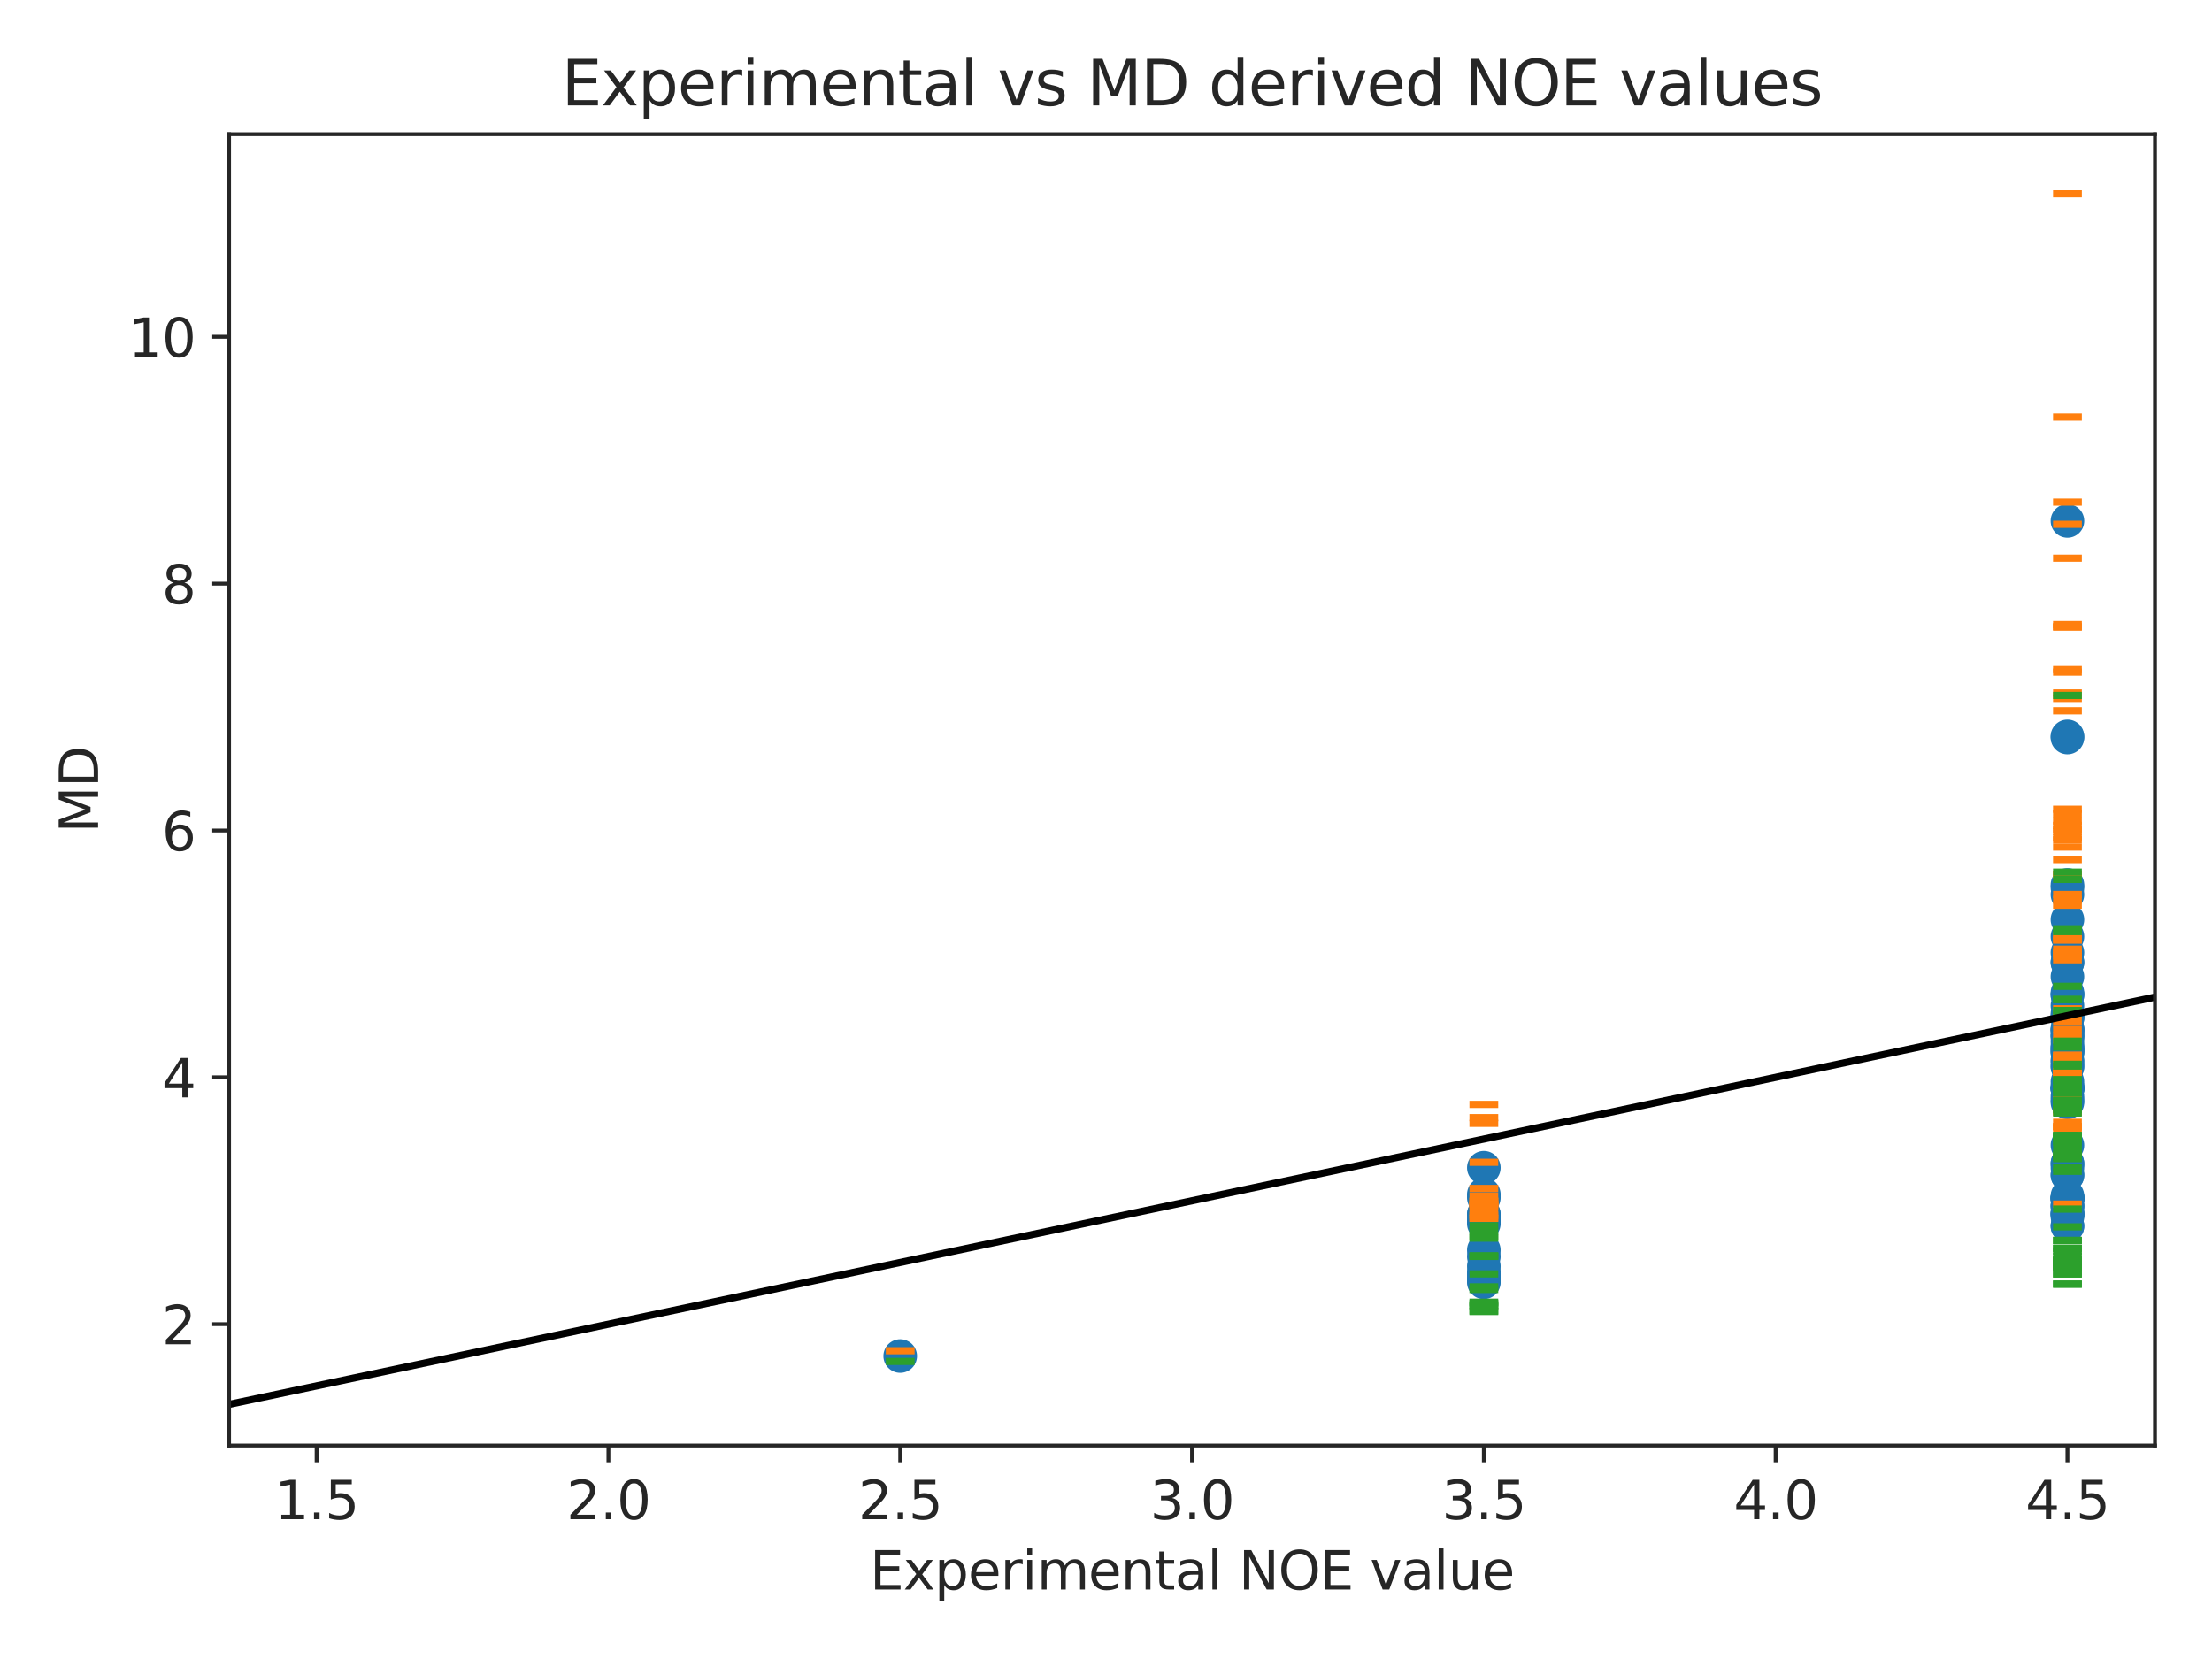 <?xml version="1.0" encoding="utf-8" standalone="no"?>
<!DOCTYPE svg PUBLIC "-//W3C//DTD SVG 1.1//EN"
  "http://www.w3.org/Graphics/SVG/1.1/DTD/svg11.dtd">
<svg xmlns:xlink="http://www.w3.org/1999/xlink" width="460.8pt" height="345.6pt" viewBox="0 0 460.8 345.6" xmlns="http://www.w3.org/2000/svg" version="1.1">
 <defs>
  <style type="text/css">*{stroke-linejoin: round; stroke-linecap: butt}</style>
 </defs>
 <g id="figure_1">
  <g id="patch_1">
   <path d="M 0 345.6 
L 460.8 345.6 
L 460.8 0 
L 0 0 
z
" style="fill: #ffffff"/>
  </g>
  <g id="axes_1">
   <g id="patch_2">
    <path d="M 47.72 301.12 
L 448.92 301.12 
L 448.92 27.96 
L 47.72 27.96 
z
" style="fill: #ffffff"/>
   </g>
   <g id="matplotlib.axis_1">
    <g id="xtick_1">
     <g id="line2d_1">
      <defs>
       <path id="m9d84b2ccf9" d="M 0 0 
L 0 3.5 
" style="stroke: #262626; stroke-width: 0.8"/>
      </defs>
      <g>
       <use xlink:href="#m9d84b2ccf9" x="65.956" y="301.12" style="fill: #262626; stroke: #262626; stroke-width: 0.8"/>
      </g>
     </g>
     <g id="text_1">
      <!-- 1.5 -->
      <g style="fill: #262626" transform="translate(57.21 316.478)scale(0.11 -0.11)">
       <defs>
        <path id="DejaVuSans-31" d="M 794 531 
L 1825 531 
L 1825 4091 
L 703 3866 
L 703 4441 
L 1819 4666 
L 2450 4666 
L 2450 531 
L 3481 531 
L 3481 0 
L 794 0 
L 794 531 
z
" transform="scale(0.016)"/>
        <path id="DejaVuSans-2e" d="M 684 794 
L 1344 794 
L 1344 0 
L 684 0 
L 684 794 
z
" transform="scale(0.016)"/>
        <path id="DejaVuSans-35" d="M 691 4666 
L 3169 4666 
L 3169 4134 
L 1269 4134 
L 1269 2991 
Q 1406 3038 1543 3061 
Q 1681 3084 1819 3084 
Q 2600 3084 3056 2656 
Q 3513 2228 3513 1497 
Q 3513 744 3044 326 
Q 2575 -91 1722 -91 
Q 1428 -91 1123 -41 
Q 819 9 494 109 
L 494 744 
Q 775 591 1075 516 
Q 1375 441 1709 441 
Q 2250 441 2565 725 
Q 2881 1009 2881 1497 
Q 2881 1984 2565 2268 
Q 2250 2553 1709 2553 
Q 1456 2553 1204 2497 
Q 953 2441 691 2322 
L 691 4666 
z
" transform="scale(0.016)"/>
       </defs>
       <use xlink:href="#DejaVuSans-31"/>
       <use xlink:href="#DejaVuSans-2e" x="63.623"/>
       <use xlink:href="#DejaVuSans-35" x="95.41"/>
      </g>
     </g>
    </g>
    <g id="xtick_2">
     <g id="line2d_2">
      <g>
       <use xlink:href="#m9d84b2ccf9" x="126.744" y="301.12" style="fill: #262626; stroke: #262626; stroke-width: 0.8"/>
      </g>
     </g>
     <g id="text_2">
      <!-- 2.0 -->
      <g style="fill: #262626" transform="translate(117.998 316.478)scale(0.11 -0.11)">
       <defs>
        <path id="DejaVuSans-32" d="M 1228 531 
L 3431 531 
L 3431 0 
L 469 0 
L 469 531 
Q 828 903 1448 1529 
Q 2069 2156 2228 2338 
Q 2531 2678 2651 2914 
Q 2772 3150 2772 3378 
Q 2772 3750 2511 3984 
Q 2250 4219 1831 4219 
Q 1534 4219 1204 4116 
Q 875 4013 500 3803 
L 500 4441 
Q 881 4594 1212 4672 
Q 1544 4750 1819 4750 
Q 2544 4750 2975 4387 
Q 3406 4025 3406 3419 
Q 3406 3131 3298 2873 
Q 3191 2616 2906 2266 
Q 2828 2175 2409 1742 
Q 1991 1309 1228 531 
z
" transform="scale(0.016)"/>
        <path id="DejaVuSans-30" d="M 2034 4250 
Q 1547 4250 1301 3770 
Q 1056 3291 1056 2328 
Q 1056 1369 1301 889 
Q 1547 409 2034 409 
Q 2525 409 2770 889 
Q 3016 1369 3016 2328 
Q 3016 3291 2770 3770 
Q 2525 4250 2034 4250 
z
M 2034 4750 
Q 2819 4750 3233 4129 
Q 3647 3509 3647 2328 
Q 3647 1150 3233 529 
Q 2819 -91 2034 -91 
Q 1250 -91 836 529 
Q 422 1150 422 2328 
Q 422 3509 836 4129 
Q 1250 4750 2034 4750 
z
" transform="scale(0.016)"/>
       </defs>
       <use xlink:href="#DejaVuSans-32"/>
       <use xlink:href="#DejaVuSans-2e" x="63.623"/>
       <use xlink:href="#DejaVuSans-30" x="95.41"/>
      </g>
     </g>
    </g>
    <g id="xtick_3">
     <g id="line2d_3">
      <g>
       <use xlink:href="#m9d84b2ccf9" x="187.532" y="301.12" style="fill: #262626; stroke: #262626; stroke-width: 0.8"/>
      </g>
     </g>
     <g id="text_3">
      <!-- 2.5 -->
      <g style="fill: #262626" transform="translate(178.785 316.478)scale(0.11 -0.11)">
       <use xlink:href="#DejaVuSans-32"/>
       <use xlink:href="#DejaVuSans-2e" x="63.623"/>
       <use xlink:href="#DejaVuSans-35" x="95.41"/>
      </g>
     </g>
    </g>
    <g id="xtick_4">
     <g id="line2d_4">
      <g>
       <use xlink:href="#m9d84b2ccf9" x="248.32" y="301.12" style="fill: #262626; stroke: #262626; stroke-width: 0.8"/>
      </g>
     </g>
     <g id="text_4">
      <!-- 3.0 -->
      <g style="fill: #262626" transform="translate(239.573 316.478)scale(0.11 -0.11)">
       <defs>
        <path id="DejaVuSans-33" d="M 2597 2516 
Q 3050 2419 3304 2112 
Q 3559 1806 3559 1356 
Q 3559 666 3084 287 
Q 2609 -91 1734 -91 
Q 1441 -91 1130 -33 
Q 819 25 488 141 
L 488 750 
Q 750 597 1062 519 
Q 1375 441 1716 441 
Q 2309 441 2620 675 
Q 2931 909 2931 1356 
Q 2931 1769 2642 2001 
Q 2353 2234 1838 2234 
L 1294 2234 
L 1294 2753 
L 1863 2753 
Q 2328 2753 2575 2939 
Q 2822 3125 2822 3475 
Q 2822 3834 2567 4026 
Q 2313 4219 1838 4219 
Q 1578 4219 1281 4162 
Q 984 4106 628 3988 
L 628 4550 
Q 988 4650 1302 4700 
Q 1616 4750 1894 4750 
Q 2613 4750 3031 4423 
Q 3450 4097 3450 3541 
Q 3450 3153 3228 2886 
Q 3006 2619 2597 2516 
z
" transform="scale(0.016)"/>
       </defs>
       <use xlink:href="#DejaVuSans-33"/>
       <use xlink:href="#DejaVuSans-2e" x="63.623"/>
       <use xlink:href="#DejaVuSans-30" x="95.41"/>
      </g>
     </g>
    </g>
    <g id="xtick_5">
     <g id="line2d_5">
      <g>
       <use xlink:href="#m9d84b2ccf9" x="309.108" y="301.12" style="fill: #262626; stroke: #262626; stroke-width: 0.8"/>
      </g>
     </g>
     <g id="text_5">
      <!-- 3.5 -->
      <g style="fill: #262626" transform="translate(300.361 316.478)scale(0.11 -0.11)">
       <use xlink:href="#DejaVuSans-33"/>
       <use xlink:href="#DejaVuSans-2e" x="63.623"/>
       <use xlink:href="#DejaVuSans-35" x="95.41"/>
      </g>
     </g>
    </g>
    <g id="xtick_6">
     <g id="line2d_6">
      <g>
       <use xlink:href="#m9d84b2ccf9" x="369.896" y="301.12" style="fill: #262626; stroke: #262626; stroke-width: 0.8"/>
      </g>
     </g>
     <g id="text_6">
      <!-- 4.0 -->
      <g style="fill: #262626" transform="translate(361.149 316.478)scale(0.11 -0.11)">
       <defs>
        <path id="DejaVuSans-34" d="M 2419 4116 
L 825 1625 
L 2419 1625 
L 2419 4116 
z
M 2253 4666 
L 3047 4666 
L 3047 1625 
L 3713 1625 
L 3713 1100 
L 3047 1100 
L 3047 0 
L 2419 0 
L 2419 1100 
L 313 1100 
L 313 1709 
L 2253 4666 
z
" transform="scale(0.016)"/>
       </defs>
       <use xlink:href="#DejaVuSans-34"/>
       <use xlink:href="#DejaVuSans-2e" x="63.623"/>
       <use xlink:href="#DejaVuSans-30" x="95.41"/>
      </g>
     </g>
    </g>
    <g id="xtick_7">
     <g id="line2d_7">
      <g>
       <use xlink:href="#m9d84b2ccf9" x="430.684" y="301.12" style="fill: #262626; stroke: #262626; stroke-width: 0.8"/>
      </g>
     </g>
     <g id="text_7">
      <!-- 4.5 -->
      <g style="fill: #262626" transform="translate(421.937 316.478)scale(0.11 -0.11)">
       <use xlink:href="#DejaVuSans-34"/>
       <use xlink:href="#DejaVuSans-2e" x="63.623"/>
       <use xlink:href="#DejaVuSans-35" x="95.41"/>
      </g>
     </g>
    </g>
    <g id="text_8">
     <!-- Experimental NOE value -->
     <g style="fill: #262626" transform="translate(181.204 331.124)scale(0.11 -0.11)">
      <defs>
       <path id="DejaVuSans-45" d="M 628 4666 
L 3578 4666 
L 3578 4134 
L 1259 4134 
L 1259 2753 
L 3481 2753 
L 3481 2222 
L 1259 2222 
L 1259 531 
L 3634 531 
L 3634 0 
L 628 0 
L 628 4666 
z
" transform="scale(0.016)"/>
       <path id="DejaVuSans-78" d="M 3513 3500 
L 2247 1797 
L 3578 0 
L 2900 0 
L 1881 1375 
L 863 0 
L 184 0 
L 1544 1831 
L 300 3500 
L 978 3500 
L 1906 2253 
L 2834 3500 
L 3513 3500 
z
" transform="scale(0.016)"/>
       <path id="DejaVuSans-70" d="M 1159 525 
L 1159 -1331 
L 581 -1331 
L 581 3500 
L 1159 3500 
L 1159 2969 
Q 1341 3281 1617 3432 
Q 1894 3584 2278 3584 
Q 2916 3584 3314 3078 
Q 3713 2572 3713 1747 
Q 3713 922 3314 415 
Q 2916 -91 2278 -91 
Q 1894 -91 1617 61 
Q 1341 213 1159 525 
z
M 3116 1747 
Q 3116 2381 2855 2742 
Q 2594 3103 2138 3103 
Q 1681 3103 1420 2742 
Q 1159 2381 1159 1747 
Q 1159 1113 1420 752 
Q 1681 391 2138 391 
Q 2594 391 2855 752 
Q 3116 1113 3116 1747 
z
" transform="scale(0.016)"/>
       <path id="DejaVuSans-65" d="M 3597 1894 
L 3597 1613 
L 953 1613 
Q 991 1019 1311 708 
Q 1631 397 2203 397 
Q 2534 397 2845 478 
Q 3156 559 3463 722 
L 3463 178 
Q 3153 47 2828 -22 
Q 2503 -91 2169 -91 
Q 1331 -91 842 396 
Q 353 884 353 1716 
Q 353 2575 817 3079 
Q 1281 3584 2069 3584 
Q 2775 3584 3186 3129 
Q 3597 2675 3597 1894 
z
M 3022 2063 
Q 3016 2534 2758 2815 
Q 2500 3097 2075 3097 
Q 1594 3097 1305 2825 
Q 1016 2553 972 2059 
L 3022 2063 
z
" transform="scale(0.016)"/>
       <path id="DejaVuSans-72" d="M 2631 2963 
Q 2534 3019 2420 3045 
Q 2306 3072 2169 3072 
Q 1681 3072 1420 2755 
Q 1159 2438 1159 1844 
L 1159 0 
L 581 0 
L 581 3500 
L 1159 3500 
L 1159 2956 
Q 1341 3275 1631 3429 
Q 1922 3584 2338 3584 
Q 2397 3584 2469 3576 
Q 2541 3569 2628 3553 
L 2631 2963 
z
" transform="scale(0.016)"/>
       <path id="DejaVuSans-69" d="M 603 3500 
L 1178 3500 
L 1178 0 
L 603 0 
L 603 3500 
z
M 603 4863 
L 1178 4863 
L 1178 4134 
L 603 4134 
L 603 4863 
z
" transform="scale(0.016)"/>
       <path id="DejaVuSans-6d" d="M 3328 2828 
Q 3544 3216 3844 3400 
Q 4144 3584 4550 3584 
Q 5097 3584 5394 3201 
Q 5691 2819 5691 2113 
L 5691 0 
L 5113 0 
L 5113 2094 
Q 5113 2597 4934 2840 
Q 4756 3084 4391 3084 
Q 3944 3084 3684 2787 
Q 3425 2491 3425 1978 
L 3425 0 
L 2847 0 
L 2847 2094 
Q 2847 2600 2669 2842 
Q 2491 3084 2119 3084 
Q 1678 3084 1418 2786 
Q 1159 2488 1159 1978 
L 1159 0 
L 581 0 
L 581 3500 
L 1159 3500 
L 1159 2956 
Q 1356 3278 1631 3431 
Q 1906 3584 2284 3584 
Q 2666 3584 2933 3390 
Q 3200 3197 3328 2828 
z
" transform="scale(0.016)"/>
       <path id="DejaVuSans-6e" d="M 3513 2113 
L 3513 0 
L 2938 0 
L 2938 2094 
Q 2938 2591 2744 2837 
Q 2550 3084 2163 3084 
Q 1697 3084 1428 2787 
Q 1159 2491 1159 1978 
L 1159 0 
L 581 0 
L 581 3500 
L 1159 3500 
L 1159 2956 
Q 1366 3272 1645 3428 
Q 1925 3584 2291 3584 
Q 2894 3584 3203 3211 
Q 3513 2838 3513 2113 
z
" transform="scale(0.016)"/>
       <path id="DejaVuSans-74" d="M 1172 4494 
L 1172 3500 
L 2356 3500 
L 2356 3053 
L 1172 3053 
L 1172 1153 
Q 1172 725 1289 603 
Q 1406 481 1766 481 
L 2356 481 
L 2356 0 
L 1766 0 
Q 1100 0 847 248 
Q 594 497 594 1153 
L 594 3053 
L 172 3053 
L 172 3500 
L 594 3500 
L 594 4494 
L 1172 4494 
z
" transform="scale(0.016)"/>
       <path id="DejaVuSans-61" d="M 2194 1759 
Q 1497 1759 1228 1600 
Q 959 1441 959 1056 
Q 959 750 1161 570 
Q 1363 391 1709 391 
Q 2188 391 2477 730 
Q 2766 1069 2766 1631 
L 2766 1759 
L 2194 1759 
z
M 3341 1997 
L 3341 0 
L 2766 0 
L 2766 531 
Q 2569 213 2275 61 
Q 1981 -91 1556 -91 
Q 1019 -91 701 211 
Q 384 513 384 1019 
Q 384 1609 779 1909 
Q 1175 2209 1959 2209 
L 2766 2209 
L 2766 2266 
Q 2766 2663 2505 2880 
Q 2244 3097 1772 3097 
Q 1472 3097 1187 3025 
Q 903 2953 641 2809 
L 641 3341 
Q 956 3463 1253 3523 
Q 1550 3584 1831 3584 
Q 2591 3584 2966 3190 
Q 3341 2797 3341 1997 
z
" transform="scale(0.016)"/>
       <path id="DejaVuSans-6c" d="M 603 4863 
L 1178 4863 
L 1178 0 
L 603 0 
L 603 4863 
z
" transform="scale(0.016)"/>
       <path id="DejaVuSans-20" transform="scale(0.016)"/>
       <path id="DejaVuSans-4e" d="M 628 4666 
L 1478 4666 
L 3547 763 
L 3547 4666 
L 4159 4666 
L 4159 0 
L 3309 0 
L 1241 3903 
L 1241 0 
L 628 0 
L 628 4666 
z
" transform="scale(0.016)"/>
       <path id="DejaVuSans-4f" d="M 2522 4238 
Q 1834 4238 1429 3725 
Q 1025 3213 1025 2328 
Q 1025 1447 1429 934 
Q 1834 422 2522 422 
Q 3209 422 3611 934 
Q 4013 1447 4013 2328 
Q 4013 3213 3611 3725 
Q 3209 4238 2522 4238 
z
M 2522 4750 
Q 3503 4750 4090 4092 
Q 4678 3434 4678 2328 
Q 4678 1225 4090 567 
Q 3503 -91 2522 -91 
Q 1538 -91 948 565 
Q 359 1222 359 2328 
Q 359 3434 948 4092 
Q 1538 4750 2522 4750 
z
" transform="scale(0.016)"/>
       <path id="DejaVuSans-76" d="M 191 3500 
L 800 3500 
L 1894 563 
L 2988 3500 
L 3597 3500 
L 2284 0 
L 1503 0 
L 191 3500 
z
" transform="scale(0.016)"/>
       <path id="DejaVuSans-75" d="M 544 1381 
L 544 3500 
L 1119 3500 
L 1119 1403 
Q 1119 906 1312 657 
Q 1506 409 1894 409 
Q 2359 409 2629 706 
Q 2900 1003 2900 1516 
L 2900 3500 
L 3475 3500 
L 3475 0 
L 2900 0 
L 2900 538 
Q 2691 219 2414 64 
Q 2138 -91 1772 -91 
Q 1169 -91 856 284 
Q 544 659 544 1381 
z
M 1991 3584 
L 1991 3584 
z
" transform="scale(0.016)"/>
      </defs>
      <use xlink:href="#DejaVuSans-45"/>
      <use xlink:href="#DejaVuSans-78" x="63.184"/>
      <use xlink:href="#DejaVuSans-70" x="122.363"/>
      <use xlink:href="#DejaVuSans-65" x="185.84"/>
      <use xlink:href="#DejaVuSans-72" x="247.363"/>
      <use xlink:href="#DejaVuSans-69" x="288.477"/>
      <use xlink:href="#DejaVuSans-6d" x="316.26"/>
      <use xlink:href="#DejaVuSans-65" x="413.672"/>
      <use xlink:href="#DejaVuSans-6e" x="475.195"/>
      <use xlink:href="#DejaVuSans-74" x="538.574"/>
      <use xlink:href="#DejaVuSans-61" x="577.783"/>
      <use xlink:href="#DejaVuSans-6c" x="639.062"/>
      <use xlink:href="#DejaVuSans-20" x="666.846"/>
      <use xlink:href="#DejaVuSans-4e" x="698.633"/>
      <use xlink:href="#DejaVuSans-4f" x="773.438"/>
      <use xlink:href="#DejaVuSans-45" x="852.148"/>
      <use xlink:href="#DejaVuSans-20" x="915.332"/>
      <use xlink:href="#DejaVuSans-76" x="947.119"/>
      <use xlink:href="#DejaVuSans-61" x="1006.299"/>
      <use xlink:href="#DejaVuSans-6c" x="1067.578"/>
      <use xlink:href="#DejaVuSans-75" x="1095.361"/>
      <use xlink:href="#DejaVuSans-65" x="1158.74"/>
     </g>
    </g>
   </g>
   <g id="matplotlib.axis_2">
    <g id="ytick_1">
     <g id="line2d_8">
      <defs>
       <path id="m3a5da5627c" d="M 0 0 
L -3.5 0 
" style="stroke: #262626; stroke-width: 0.8"/>
      </defs>
      <g>
       <use xlink:href="#m3a5da5627c" x="47.72" y="275.848" style="fill: #262626; stroke: #262626; stroke-width: 0.8"/>
      </g>
     </g>
     <g id="text_9">
      <!-- 2 -->
      <g style="fill: #262626" transform="translate(33.721 280.028)scale(0.11 -0.11)">
       <use xlink:href="#DejaVuSans-32"/>
      </g>
     </g>
    </g>
    <g id="ytick_2">
     <g id="line2d_9">
      <g>
       <use xlink:href="#m3a5da5627c" x="47.72" y="224.428" style="fill: #262626; stroke: #262626; stroke-width: 0.8"/>
      </g>
     </g>
     <g id="text_10">
      <!-- 4 -->
      <g style="fill: #262626" transform="translate(33.721 228.607)scale(0.11 -0.11)">
       <use xlink:href="#DejaVuSans-34"/>
      </g>
     </g>
    </g>
    <g id="ytick_3">
     <g id="line2d_10">
      <g>
       <use xlink:href="#m3a5da5627c" x="47.72" y="173.007" style="fill: #262626; stroke: #262626; stroke-width: 0.8"/>
      </g>
     </g>
     <g id="text_11">
      <!-- 6 -->
      <g style="fill: #262626" transform="translate(33.721 177.186)scale(0.11 -0.11)">
       <defs>
        <path id="DejaVuSans-36" d="M 2113 2584 
Q 1688 2584 1439 2293 
Q 1191 2003 1191 1497 
Q 1191 994 1439 701 
Q 1688 409 2113 409 
Q 2538 409 2786 701 
Q 3034 994 3034 1497 
Q 3034 2003 2786 2293 
Q 2538 2584 2113 2584 
z
M 3366 4563 
L 3366 3988 
Q 3128 4100 2886 4159 
Q 2644 4219 2406 4219 
Q 1781 4219 1451 3797 
Q 1122 3375 1075 2522 
Q 1259 2794 1537 2939 
Q 1816 3084 2150 3084 
Q 2853 3084 3261 2657 
Q 3669 2231 3669 1497 
Q 3669 778 3244 343 
Q 2819 -91 2113 -91 
Q 1303 -91 875 529 
Q 447 1150 447 2328 
Q 447 3434 972 4092 
Q 1497 4750 2381 4750 
Q 2619 4750 2861 4703 
Q 3103 4656 3366 4563 
z
" transform="scale(0.016)"/>
       </defs>
       <use xlink:href="#DejaVuSans-36"/>
      </g>
     </g>
    </g>
    <g id="ytick_4">
     <g id="line2d_11">
      <g>
       <use xlink:href="#m3a5da5627c" x="47.72" y="121.586" style="fill: #262626; stroke: #262626; stroke-width: 0.8"/>
      </g>
     </g>
     <g id="text_12">
      <!-- 8 -->
      <g style="fill: #262626" transform="translate(33.721 125.765)scale(0.11 -0.11)">
       <defs>
        <path id="DejaVuSans-38" d="M 2034 2216 
Q 1584 2216 1326 1975 
Q 1069 1734 1069 1313 
Q 1069 891 1326 650 
Q 1584 409 2034 409 
Q 2484 409 2743 651 
Q 3003 894 3003 1313 
Q 3003 1734 2745 1975 
Q 2488 2216 2034 2216 
z
M 1403 2484 
Q 997 2584 770 2862 
Q 544 3141 544 3541 
Q 544 4100 942 4425 
Q 1341 4750 2034 4750 
Q 2731 4750 3128 4425 
Q 3525 4100 3525 3541 
Q 3525 3141 3298 2862 
Q 3072 2584 2669 2484 
Q 3125 2378 3379 2068 
Q 3634 1759 3634 1313 
Q 3634 634 3220 271 
Q 2806 -91 2034 -91 
Q 1263 -91 848 271 
Q 434 634 434 1313 
Q 434 1759 690 2068 
Q 947 2378 1403 2484 
z
M 1172 3481 
Q 1172 3119 1398 2916 
Q 1625 2713 2034 2713 
Q 2441 2713 2670 2916 
Q 2900 3119 2900 3481 
Q 2900 3844 2670 4047 
Q 2441 4250 2034 4250 
Q 1625 4250 1398 4047 
Q 1172 3844 1172 3481 
z
" transform="scale(0.016)"/>
       </defs>
       <use xlink:href="#DejaVuSans-38"/>
      </g>
     </g>
    </g>
    <g id="ytick_5">
     <g id="line2d_12">
      <g>
       <use xlink:href="#m3a5da5627c" x="47.72" y="70.165" style="fill: #262626; stroke: #262626; stroke-width: 0.8"/>
      </g>
     </g>
     <g id="text_13">
      <!-- 10 -->
      <g style="fill: #262626" transform="translate(26.723 74.344)scale(0.11 -0.11)">
       <use xlink:href="#DejaVuSans-31"/>
       <use xlink:href="#DejaVuSans-30" x="63.623"/>
      </g>
     </g>
    </g>
    <g id="text_14">
     <!-- MD -->
     <g style="fill: #262626" transform="translate(20.435 173.52)rotate(-90)scale(0.11 -0.11)">
      <defs>
       <path id="DejaVuSans-4d" d="M 628 4666 
L 1569 4666 
L 2759 1491 
L 3956 4666 
L 4897 4666 
L 4897 0 
L 4281 0 
L 4281 4097 
L 3078 897 
L 2444 897 
L 1241 4097 
L 1241 0 
L 628 0 
L 628 4666 
z
" transform="scale(0.016)"/>
       <path id="DejaVuSans-44" d="M 1259 4147 
L 1259 519 
L 2022 519 
Q 2988 519 3436 956 
Q 3884 1394 3884 2338 
Q 3884 3275 3436 3711 
Q 2988 4147 2022 4147 
L 1259 4147 
z
M 628 4666 
L 1925 4666 
Q 3281 4666 3915 4102 
Q 4550 3538 4550 2338 
Q 4550 1131 3912 565 
Q 3275 0 1925 0 
L 628 0 
L 628 4666 
z
" transform="scale(0.016)"/>
      </defs>
      <use xlink:href="#DejaVuSans-4d"/>
      <use xlink:href="#DejaVuSans-44" x="86.279"/>
     </g>
    </g>
   </g>
   <g id="PathCollection_1">
    <defs>
     <path id="mf10e83a44b" d="M 0 3 
C 0.796 3 1.559 2.684 2.121 2.121 
C 2.684 1.559 3 0.796 3 0 
C 3 -0.796 2.684 -1.559 2.121 -2.121 
C 1.559 -2.684 0.796 -3 0 -3 
C -0.796 -3 -1.559 -2.684 -2.121 -2.121 
C -2.684 -1.559 -3 -0.796 -3 0 
C -3 0.796 -2.684 1.559 -2.121 2.121 
C -1.559 2.684 -0.796 3 0 3 
z
" style="stroke: #1f77b4"/>
    </defs>
    <g clip-path="url(#p45b196e759)">
     <use xlink:href="#mf10e83a44b" x="309.108" y="253.055" style="fill: #1f77b4; stroke: #1f77b4"/>
     <use xlink:href="#mf10e83a44b" x="309.108" y="267.134" style="fill: #1f77b4; stroke: #1f77b4"/>
     <use xlink:href="#mf10e83a44b" x="309.108" y="248.802" style="fill: #1f77b4; stroke: #1f77b4"/>
     <use xlink:href="#mf10e83a44b" x="309.108" y="265.011" style="fill: #1f77b4; stroke: #1f77b4"/>
     <use xlink:href="#mf10e83a44b" x="430.684" y="191.562" style="fill: #1f77b4; stroke: #1f77b4"/>
     <use xlink:href="#mf10e83a44b" x="430.684" y="216.94" style="fill: #1f77b4; stroke: #1f77b4"/>
     <use xlink:href="#mf10e83a44b" x="430.684" y="220.897" style="fill: #1f77b4; stroke: #1f77b4"/>
     <use xlink:href="#mf10e83a44b" x="430.684" y="214.499" style="fill: #1f77b4; stroke: #1f77b4"/>
     <use xlink:href="#mf10e83a44b" x="430.684" y="242.378" style="fill: #1f77b4; stroke: #1f77b4"/>
     <use xlink:href="#mf10e83a44b" x="430.684" y="153.398" style="fill: #1f77b4; stroke: #1f77b4"/>
     <use xlink:href="#mf10e83a44b" x="430.684" y="242.378" style="fill: #1f77b4; stroke: #1f77b4"/>
     <use xlink:href="#mf10e83a44b" x="430.684" y="211.693" style="fill: #1f77b4; stroke: #1f77b4"/>
     <use xlink:href="#mf10e83a44b" x="430.684" y="251.002" style="fill: #1f77b4; stroke: #1f77b4"/>
     <use xlink:href="#mf10e83a44b" x="309.108" y="261.779" style="fill: #1f77b4; stroke: #1f77b4"/>
     <use xlink:href="#mf10e83a44b" x="187.532" y="282.488" style="fill: #1f77b4; stroke: #1f77b4"/>
     <use xlink:href="#mf10e83a44b" x="430.684" y="184.335" style="fill: #1f77b4; stroke: #1f77b4"/>
     <use xlink:href="#mf10e83a44b" x="430.684" y="229.202" style="fill: #1f77b4; stroke: #1f77b4"/>
     <use xlink:href="#mf10e83a44b" x="430.684" y="200.513" style="fill: #1f77b4; stroke: #1f77b4"/>
     <use xlink:href="#mf10e83a44b" x="430.684" y="249.135" style="fill: #1f77b4; stroke: #1f77b4"/>
     <use xlink:href="#mf10e83a44b" x="430.684" y="255.398" style="fill: #1f77b4; stroke: #1f77b4"/>
     <use xlink:href="#mf10e83a44b" x="430.684" y="195.099" style="fill: #1f77b4; stroke: #1f77b4"/>
     <use xlink:href="#mf10e83a44b" x="430.684" y="238.569" style="fill: #1f77b4; stroke: #1f77b4"/>
     <use xlink:href="#mf10e83a44b" x="430.684" y="255.398" style="fill: #1f77b4; stroke: #1f77b4"/>
     <use xlink:href="#mf10e83a44b" x="430.684" y="209.508" style="fill: #1f77b4; stroke: #1f77b4"/>
     <use xlink:href="#mf10e83a44b" x="309.108" y="254.008" style="fill: #1f77b4; stroke: #1f77b4"/>
     <use xlink:href="#mf10e83a44b" x="430.684" y="219.377" style="fill: #1f77b4; stroke: #1f77b4"/>
     <use xlink:href="#mf10e83a44b" x="430.684" y="217.948" style="fill: #1f77b4; stroke: #1f77b4"/>
     <use xlink:href="#mf10e83a44b" x="309.108" y="265.602" style="fill: #1f77b4; stroke: #1f77b4"/>
     <use xlink:href="#mf10e83a44b" x="430.684" y="228.401" style="fill: #1f77b4; stroke: #1f77b4"/>
     <use xlink:href="#mf10e83a44b" x="430.684" y="226.455" style="fill: #1f77b4; stroke: #1f77b4"/>
     <use xlink:href="#mf10e83a44b" x="430.684" y="226.768" style="fill: #1f77b4; stroke: #1f77b4"/>
     <use xlink:href="#mf10e83a44b" x="430.684" y="226.768" style="fill: #1f77b4; stroke: #1f77b4"/>
     <use xlink:href="#mf10e83a44b" x="430.684" y="222.165" style="fill: #1f77b4; stroke: #1f77b4"/>
     <use xlink:href="#mf10e83a44b" x="430.684" y="198.439" style="fill: #1f77b4; stroke: #1f77b4"/>
     <use xlink:href="#mf10e83a44b" x="430.684" y="206.806" style="fill: #1f77b4; stroke: #1f77b4"/>
     <use xlink:href="#mf10e83a44b" x="430.684" y="253.088" style="fill: #1f77b4; stroke: #1f77b4"/>
     <use xlink:href="#mf10e83a44b" x="430.684" y="253.451" style="fill: #1f77b4; stroke: #1f77b4"/>
     <use xlink:href="#mf10e83a44b" x="430.684" y="214.242" style="fill: #1f77b4; stroke: #1f77b4"/>
     <use xlink:href="#mf10e83a44b" x="309.108" y="243.26" style="fill: #1f77b4; stroke: #1f77b4"/>
     <use xlink:href="#mf10e83a44b" x="430.684" y="249.718" style="fill: #1f77b4; stroke: #1f77b4"/>
     <use xlink:href="#mf10e83a44b" x="430.684" y="243.26" style="fill: #1f77b4; stroke: #1f77b4"/>
     <use xlink:href="#mf10e83a44b" x="430.684" y="249.718" style="fill: #1f77b4; stroke: #1f77b4"/>
     <use xlink:href="#mf10e83a44b" x="309.108" y="254.92" style="fill: #1f77b4; stroke: #1f77b4"/>
     <use xlink:href="#mf10e83a44b" x="309.108" y="266.67" style="fill: #1f77b4; stroke: #1f77b4"/>
     <use xlink:href="#mf10e83a44b" x="309.108" y="249.514" style="fill: #1f77b4; stroke: #1f77b4"/>
     <use xlink:href="#mf10e83a44b" x="309.108" y="263.776" style="fill: #1f77b4; stroke: #1f77b4"/>
     <use xlink:href="#mf10e83a44b" x="430.684" y="207.272" style="fill: #1f77b4; stroke: #1f77b4"/>
     <use xlink:href="#mf10e83a44b" x="430.684" y="215.556" style="fill: #1f77b4; stroke: #1f77b4"/>
     <use xlink:href="#mf10e83a44b" x="430.684" y="218.243" style="fill: #1f77b4; stroke: #1f77b4"/>
     <use xlink:href="#mf10e83a44b" x="430.684" y="221.297" style="fill: #1f77b4; stroke: #1f77b4"/>
     <use xlink:href="#mf10e83a44b" x="430.684" y="207.307" style="fill: #1f77b4; stroke: #1f77b4"/>
     <use xlink:href="#mf10e83a44b" x="430.684" y="244.777" style="fill: #1f77b4; stroke: #1f77b4"/>
     <use xlink:href="#mf10e83a44b" x="430.684" y="244.777" style="fill: #1f77b4; stroke: #1f77b4"/>
     <use xlink:href="#mf10e83a44b" x="430.684" y="215.884" style="fill: #1f77b4; stroke: #1f77b4"/>
     <use xlink:href="#mf10e83a44b" x="430.684" y="212.092" style="fill: #1f77b4; stroke: #1f77b4"/>
     <use xlink:href="#mf10e83a44b" x="430.684" y="249.58" style="fill: #1f77b4; stroke: #1f77b4"/>
     <use xlink:href="#mf10e83a44b" x="309.108" y="260.413" style="fill: #1f77b4; stroke: #1f77b4"/>
     <use xlink:href="#mf10e83a44b" x="430.684" y="203.456" style="fill: #1f77b4; stroke: #1f77b4"/>
     <use xlink:href="#mf10e83a44b" x="430.684" y="153.637" style="fill: #1f77b4; stroke: #1f77b4"/>
     <use xlink:href="#mf10e83a44b" x="430.684" y="186.355" style="fill: #1f77b4; stroke: #1f77b4"/>
     <use xlink:href="#mf10e83a44b" x="430.684" y="229.663" style="fill: #1f77b4; stroke: #1f77b4"/>
     <use xlink:href="#mf10e83a44b" x="430.684" y="252.895" style="fill: #1f77b4; stroke: #1f77b4"/>
     <use xlink:href="#mf10e83a44b" x="430.684" y="219.011" style="fill: #1f77b4; stroke: #1f77b4"/>
     <use xlink:href="#mf10e83a44b" x="430.684" y="184.93" style="fill: #1f77b4; stroke: #1f77b4"/>
     <use xlink:href="#mf10e83a44b" x="430.684" y="251.345" style="fill: #1f77b4; stroke: #1f77b4"/>
     <use xlink:href="#mf10e83a44b" x="430.684" y="219.011" style="fill: #1f77b4; stroke: #1f77b4"/>
     <use xlink:href="#mf10e83a44b" x="430.684" y="251.345" style="fill: #1f77b4; stroke: #1f77b4"/>
     <use xlink:href="#mf10e83a44b" x="430.684" y="108.513" style="fill: #1f77b4; stroke: #1f77b4"/>
     <use xlink:href="#mf10e83a44b" x="430.684" y="214.706" style="fill: #1f77b4; stroke: #1f77b4"/>
     <use xlink:href="#mf10e83a44b" x="309.108" y="254.303" style="fill: #1f77b4; stroke: #1f77b4"/>
     <use xlink:href="#mf10e83a44b" x="430.684" y="218.468" style="fill: #1f77b4; stroke: #1f77b4"/>
     <use xlink:href="#mf10e83a44b" x="430.684" y="215.887" style="fill: #1f77b4; stroke: #1f77b4"/>
     <use xlink:href="#mf10e83a44b" x="430.684" y="200.464" style="fill: #1f77b4; stroke: #1f77b4"/>
     <use xlink:href="#mf10e83a44b" x="309.108" y="266.211" style="fill: #1f77b4; stroke: #1f77b4"/>
     <use xlink:href="#mf10e83a44b" x="430.684" y="225.354" style="fill: #1f77b4; stroke: #1f77b4"/>
     <use xlink:href="#mf10e83a44b" x="430.684" y="226.307" style="fill: #1f77b4; stroke: #1f77b4"/>
     <use xlink:href="#mf10e83a44b" x="430.684" y="226.867" style="fill: #1f77b4; stroke: #1f77b4"/>
     <use xlink:href="#mf10e83a44b" x="430.684" y="226.867" style="fill: #1f77b4; stroke: #1f77b4"/>
     <use xlink:href="#mf10e83a44b" x="430.684" y="222.209" style="fill: #1f77b4; stroke: #1f77b4"/>
     <use xlink:href="#mf10e83a44b" x="309.108" y="252.93" style="fill: #1f77b4; stroke: #1f77b4"/>
     <use xlink:href="#mf10e83a44b" x="430.684" y="211.192" style="fill: #1f77b4; stroke: #1f77b4"/>
     <use xlink:href="#mf10e83a44b" x="430.684" y="252.705" style="fill: #1f77b4; stroke: #1f77b4"/>
     <use xlink:href="#mf10e83a44b" x="430.684" y="252.705" style="fill: #1f77b4; stroke: #1f77b4"/>
     <use xlink:href="#mf10e83a44b" x="430.684" y="214.641" style="fill: #1f77b4; stroke: #1f77b4"/>
     <use xlink:href="#mf10e83a44b" x="430.684" y="212.031" style="fill: #1f77b4; stroke: #1f77b4"/>
     <use xlink:href="#mf10e83a44b" x="430.684" y="249.775" style="fill: #1f77b4; stroke: #1f77b4"/>
     <use xlink:href="#mf10e83a44b" x="430.684" y="249.595" style="fill: #1f77b4; stroke: #1f77b4"/>
     <use xlink:href="#mf10e83a44b" x="430.684" y="249.595" style="fill: #1f77b4; stroke: #1f77b4"/>
    </g>
   </g>
   <g id="PathCollection_2">
    <defs>
     <path id="m6d9d35c8d7" d="M 3 0 
L -3 -0 
" style="stroke: #ff7f0e; stroke-width: 1.5"/>
    </defs>
    <g clip-path="url(#p45b196e759)">
     <use xlink:href="#m6d9d35c8d7" x="309.108" y="250.733" style="fill: #ff7f0e; stroke: #ff7f0e; stroke-width: 1.5"/>
     <use xlink:href="#m6d9d35c8d7" x="309.108" y="247.583" style="fill: #ff7f0e; stroke: #ff7f0e; stroke-width: 1.5"/>
     <use xlink:href="#m6d9d35c8d7" x="309.108" y="234.017" style="fill: #ff7f0e; stroke: #ff7f0e; stroke-width: 1.5"/>
     <use xlink:href="#m6d9d35c8d7" x="309.108" y="253.167" style="fill: #ff7f0e; stroke: #ff7f0e; stroke-width: 1.5"/>
     <use xlink:href="#m6d9d35c8d7" x="430.684" y="140.011" style="fill: #ff7f0e; stroke: #ff7f0e; stroke-width: 1.5"/>
     <use xlink:href="#m6d9d35c8d7" x="430.684" y="139.48" style="fill: #ff7f0e; stroke: #ff7f0e; stroke-width: 1.5"/>
     <use xlink:href="#m6d9d35c8d7" x="430.684" y="198.638" style="fill: #ff7f0e; stroke: #ff7f0e; stroke-width: 1.5"/>
     <use xlink:href="#m6d9d35c8d7" x="430.684" y="182.161" style="fill: #ff7f0e; stroke: #ff7f0e; stroke-width: 1.5"/>
     <use xlink:href="#m6d9d35c8d7" x="430.684" y="221.141" style="fill: #ff7f0e; stroke: #ff7f0e; stroke-width: 1.5"/>
     <use xlink:href="#m6d9d35c8d7" x="430.684" y="86.891" style="fill: #ff7f0e; stroke: #ff7f0e; stroke-width: 1.5"/>
     <use xlink:href="#m6d9d35c8d7" x="430.684" y="221.141" style="fill: #ff7f0e; stroke: #ff7f0e; stroke-width: 1.5"/>
     <use xlink:href="#m6d9d35c8d7" x="430.684" y="195.843" style="fill: #ff7f0e; stroke: #ff7f0e; stroke-width: 1.5"/>
     <use xlink:href="#m6d9d35c8d7" x="430.684" y="222.072" style="fill: #ff7f0e; stroke: #ff7f0e; stroke-width: 1.5"/>
     <use xlink:href="#m6d9d35c8d7" x="309.108" y="253.813" style="fill: #ff7f0e; stroke: #ff7f0e; stroke-width: 1.5"/>
     <use xlink:href="#m6d9d35c8d7" x="187.532" y="281.387" style="fill: #ff7f0e; stroke: #ff7f0e; stroke-width: 1.5"/>
     <use xlink:href="#m6d9d35c8d7" x="430.684" y="171.948" style="fill: #ff7f0e; stroke: #ff7f0e; stroke-width: 1.5"/>
     <use xlink:href="#m6d9d35c8d7" x="430.684" y="212.876" style="fill: #ff7f0e; stroke: #ff7f0e; stroke-width: 1.5"/>
     <use xlink:href="#m6d9d35c8d7" x="430.684" y="168.581" style="fill: #ff7f0e; stroke: #ff7f0e; stroke-width: 1.5"/>
     <use xlink:href="#m6d9d35c8d7" x="430.684" y="231.689" style="fill: #ff7f0e; stroke: #ff7f0e; stroke-width: 1.5"/>
     <use xlink:href="#m6d9d35c8d7" x="430.684" y="222.961" style="fill: #ff7f0e; stroke: #ff7f0e; stroke-width: 1.5"/>
     <use xlink:href="#m6d9d35c8d7" x="430.684" y="104.591" style="fill: #ff7f0e; stroke: #ff7f0e; stroke-width: 1.5"/>
     <use xlink:href="#m6d9d35c8d7" x="430.684" y="229.122" style="fill: #ff7f0e; stroke: #ff7f0e; stroke-width: 1.5"/>
     <use xlink:href="#m6d9d35c8d7" x="430.684" y="222.961" style="fill: #ff7f0e; stroke: #ff7f0e; stroke-width: 1.5"/>
     <use xlink:href="#m6d9d35c8d7" x="430.684" y="169.593" style="fill: #ff7f0e; stroke: #ff7f0e; stroke-width: 1.5"/>
     <use xlink:href="#m6d9d35c8d7" x="309.108" y="250.199" style="fill: #ff7f0e; stroke: #ff7f0e; stroke-width: 1.5"/>
     <use xlink:href="#m6d9d35c8d7" x="430.684" y="148.064" style="fill: #ff7f0e; stroke: #ff7f0e; stroke-width: 1.5"/>
     <use xlink:href="#m6d9d35c8d7" x="430.684" y="211.214" style="fill: #ff7f0e; stroke: #ff7f0e; stroke-width: 1.5"/>
     <use xlink:href="#m6d9d35c8d7" x="309.108" y="250.957" style="fill: #ff7f0e; stroke: #ff7f0e; stroke-width: 1.5"/>
     <use xlink:href="#m6d9d35c8d7" x="430.684" y="199.935" style="fill: #ff7f0e; stroke: #ff7f0e; stroke-width: 1.5"/>
     <use xlink:href="#m6d9d35c8d7" x="430.684" y="223.229" style="fill: #ff7f0e; stroke: #ff7f0e; stroke-width: 1.5"/>
     <use xlink:href="#m6d9d35c8d7" x="430.684" y="223.328" style="fill: #ff7f0e; stroke: #ff7f0e; stroke-width: 1.5"/>
     <use xlink:href="#m6d9d35c8d7" x="430.684" y="223.328" style="fill: #ff7f0e; stroke: #ff7f0e; stroke-width: 1.5"/>
     <use xlink:href="#m6d9d35c8d7" x="430.684" y="214.451" style="fill: #ff7f0e; stroke: #ff7f0e; stroke-width: 1.5"/>
     <use xlink:href="#m6d9d35c8d7" x="430.684" y="172.744" style="fill: #ff7f0e; stroke: #ff7f0e; stroke-width: 1.5"/>
     <use xlink:href="#m6d9d35c8d7" x="430.684" y="179.055" style="fill: #ff7f0e; stroke: #ff7f0e; stroke-width: 1.5"/>
     <use xlink:href="#m6d9d35c8d7" x="430.684" y="250.832" style="fill: #ff7f0e; stroke: #ff7f0e; stroke-width: 1.5"/>
     <use xlink:href="#m6d9d35c8d7" x="430.684" y="235.064" style="fill: #ff7f0e; stroke: #ff7f0e; stroke-width: 1.5"/>
     <use xlink:href="#m6d9d35c8d7" x="430.684" y="171.018" style="fill: #ff7f0e; stroke: #ff7f0e; stroke-width: 1.5"/>
     <use xlink:href="#m6d9d35c8d7" x="309.108" y="230.068" style="fill: #ff7f0e; stroke: #ff7f0e; stroke-width: 1.5"/>
     <use xlink:href="#m6d9d35c8d7" x="430.684" y="220.926" style="fill: #ff7f0e; stroke: #ff7f0e; stroke-width: 1.5"/>
     <use xlink:href="#m6d9d35c8d7" x="430.684" y="230.068" style="fill: #ff7f0e; stroke: #ff7f0e; stroke-width: 1.5"/>
     <use xlink:href="#m6d9d35c8d7" x="430.684" y="220.926" style="fill: #ff7f0e; stroke: #ff7f0e; stroke-width: 1.5"/>
     <use xlink:href="#m6d9d35c8d7" x="309.108" y="251.201" style="fill: #ff7f0e; stroke: #ff7f0e; stroke-width: 1.5"/>
     <use xlink:href="#m6d9d35c8d7" x="309.108" y="249.149" style="fill: #ff7f0e; stroke: #ff7f0e; stroke-width: 1.5"/>
     <use xlink:href="#m6d9d35c8d7" x="309.108" y="232.82" style="fill: #ff7f0e; stroke: #ff7f0e; stroke-width: 1.5"/>
     <use xlink:href="#m6d9d35c8d7" x="309.108" y="242.123" style="fill: #ff7f0e; stroke: #ff7f0e; stroke-width: 1.5"/>
     <use xlink:href="#m6d9d35c8d7" x="430.684" y="187.355" style="fill: #ff7f0e; stroke: #ff7f0e; stroke-width: 1.5"/>
     <use xlink:href="#m6d9d35c8d7" x="430.684" y="130.105" style="fill: #ff7f0e; stroke: #ff7f0e; stroke-width: 1.5"/>
     <use xlink:href="#m6d9d35c8d7" x="430.684" y="174.556" style="fill: #ff7f0e; stroke: #ff7f0e; stroke-width: 1.5"/>
     <use xlink:href="#m6d9d35c8d7" x="430.684" y="198.314" style="fill: #ff7f0e; stroke: #ff7f0e; stroke-width: 1.5"/>
     <use xlink:href="#m6d9d35c8d7" x="430.684" y="176.452" style="fill: #ff7f0e; stroke: #ff7f0e; stroke-width: 1.5"/>
     <use xlink:href="#m6d9d35c8d7" x="430.684" y="220.23" style="fill: #ff7f0e; stroke: #ff7f0e; stroke-width: 1.5"/>
     <use xlink:href="#m6d9d35c8d7" x="430.684" y="220.23" style="fill: #ff7f0e; stroke: #ff7f0e; stroke-width: 1.5"/>
     <use xlink:href="#m6d9d35c8d7" x="430.684" y="195.647" style="fill: #ff7f0e; stroke: #ff7f0e; stroke-width: 1.5"/>
     <use xlink:href="#m6d9d35c8d7" x="430.684" y="116.265" style="fill: #ff7f0e; stroke: #ff7f0e; stroke-width: 1.5"/>
     <use xlink:href="#m6d9d35c8d7" x="430.684" y="223.809" style="fill: #ff7f0e; stroke: #ff7f0e; stroke-width: 1.5"/>
     <use xlink:href="#m6d9d35c8d7" x="309.108" y="253.757" style="fill: #ff7f0e; stroke: #ff7f0e; stroke-width: 1.5"/>
     <use xlink:href="#m6d9d35c8d7" x="430.684" y="188.573" style="fill: #ff7f0e; stroke: #ff7f0e; stroke-width: 1.5"/>
     <use xlink:href="#m6d9d35c8d7" x="430.684" y="109.21" style="fill: #ff7f0e; stroke: #ff7f0e; stroke-width: 1.5"/>
     <use xlink:href="#m6d9d35c8d7" x="430.684" y="174.947" style="fill: #ff7f0e; stroke: #ff7f0e; stroke-width: 1.5"/>
     <use xlink:href="#m6d9d35c8d7" x="430.684" y="216.756" style="fill: #ff7f0e; stroke: #ff7f0e; stroke-width: 1.5"/>
     <use xlink:href="#m6d9d35c8d7" x="430.684" y="233.794" style="fill: #ff7f0e; stroke: #ff7f0e; stroke-width: 1.5"/>
     <use xlink:href="#m6d9d35c8d7" x="430.684" y="130.6" style="fill: #ff7f0e; stroke: #ff7f0e; stroke-width: 1.5"/>
     <use xlink:href="#m6d9d35c8d7" x="430.684" y="145.487" style="fill: #ff7f0e; stroke: #ff7f0e; stroke-width: 1.5"/>
     <use xlink:href="#m6d9d35c8d7" x="430.684" y="219.838" style="fill: #ff7f0e; stroke: #ff7f0e; stroke-width: 1.5"/>
     <use xlink:href="#m6d9d35c8d7" x="430.684" y="130.6" style="fill: #ff7f0e; stroke: #ff7f0e; stroke-width: 1.5"/>
     <use xlink:href="#m6d9d35c8d7" x="430.684" y="219.838" style="fill: #ff7f0e; stroke: #ff7f0e; stroke-width: 1.5"/>
     <use xlink:href="#m6d9d35c8d7" x="430.684" y="40.376" style="fill: #ff7f0e; stroke: #ff7f0e; stroke-width: 1.5"/>
     <use xlink:href="#m6d9d35c8d7" x="430.684" y="197.724" style="fill: #ff7f0e; stroke: #ff7f0e; stroke-width: 1.5"/>
     <use xlink:href="#m6d9d35c8d7" x="309.108" y="250.319" style="fill: #ff7f0e; stroke: #ff7f0e; stroke-width: 1.5"/>
     <use xlink:href="#m6d9d35c8d7" x="430.684" y="144.342" style="fill: #ff7f0e; stroke: #ff7f0e; stroke-width: 1.5"/>
     <use xlink:href="#m6d9d35c8d7" x="430.684" y="210.144" style="fill: #ff7f0e; stroke: #ff7f0e; stroke-width: 1.5"/>
     <use xlink:href="#m6d9d35c8d7" x="430.684" y="186.337" style="fill: #ff7f0e; stroke: #ff7f0e; stroke-width: 1.5"/>
     <use xlink:href="#m6d9d35c8d7" x="309.108" y="252.422" style="fill: #ff7f0e; stroke: #ff7f0e; stroke-width: 1.5"/>
     <use xlink:href="#m6d9d35c8d7" x="430.684" y="199.153" style="fill: #ff7f0e; stroke: #ff7f0e; stroke-width: 1.5"/>
     <use xlink:href="#m6d9d35c8d7" x="430.684" y="223.103" style="fill: #ff7f0e; stroke: #ff7f0e; stroke-width: 1.5"/>
     <use xlink:href="#m6d9d35c8d7" x="430.684" y="223.419" style="fill: #ff7f0e; stroke: #ff7f0e; stroke-width: 1.5"/>
     <use xlink:href="#m6d9d35c8d7" x="430.684" y="223.419" style="fill: #ff7f0e; stroke: #ff7f0e; stroke-width: 1.5"/>
     <use xlink:href="#m6d9d35c8d7" x="430.684" y="215.739" style="fill: #ff7f0e; stroke: #ff7f0e; stroke-width: 1.5"/>
     <use xlink:href="#m6d9d35c8d7" x="309.108" y="250.723" style="fill: #ff7f0e; stroke: #ff7f0e; stroke-width: 1.5"/>
     <use xlink:href="#m6d9d35c8d7" x="430.684" y="182.109" style="fill: #ff7f0e; stroke: #ff7f0e; stroke-width: 1.5"/>
     <use xlink:href="#m6d9d35c8d7" x="430.684" y="234.697" style="fill: #ff7f0e; stroke: #ff7f0e; stroke-width: 1.5"/>
     <use xlink:href="#m6d9d35c8d7" x="430.684" y="234.697" style="fill: #ff7f0e; stroke: #ff7f0e; stroke-width: 1.5"/>
     <use xlink:href="#m6d9d35c8d7" x="430.684" y="173.235" style="fill: #ff7f0e; stroke: #ff7f0e; stroke-width: 1.5"/>
     <use xlink:href="#m6d9d35c8d7" x="430.684" y="194.858" style="fill: #ff7f0e; stroke: #ff7f0e; stroke-width: 1.5"/>
     <use xlink:href="#m6d9d35c8d7" x="430.684" y="231.338" style="fill: #ff7f0e; stroke: #ff7f0e; stroke-width: 1.5"/>
     <use xlink:href="#m6d9d35c8d7" x="430.684" y="220.84" style="fill: #ff7f0e; stroke: #ff7f0e; stroke-width: 1.5"/>
     <use xlink:href="#m6d9d35c8d7" x="430.684" y="220.84" style="fill: #ff7f0e; stroke: #ff7f0e; stroke-width: 1.5"/>
    </g>
   </g>
   <g id="PathCollection_3">
    <defs>
     <path id="ma38e18a6ef" d="M 3 0 
L -3 -0 
" style="stroke: #2ca02c; stroke-width: 1.5"/>
    </defs>
    <g clip-path="url(#p45b196e759)">
     <use xlink:href="#ma38e18a6ef" x="309.108" y="256.497" style="fill: #2ca02c; stroke: #2ca02c; stroke-width: 1.5"/>
     <use xlink:href="#ma38e18a6ef" x="309.108" y="273.214" style="fill: #2ca02c; stroke: #2ca02c; stroke-width: 1.5"/>
     <use xlink:href="#ma38e18a6ef" x="309.108" y="261.733" style="fill: #2ca02c; stroke: #2ca02c; stroke-width: 1.5"/>
     <use xlink:href="#ma38e18a6ef" x="309.108" y="272.135" style="fill: #2ca02c; stroke: #2ca02c; stroke-width: 1.5"/>
     <use xlink:href="#ma38e18a6ef" x="430.684" y="216.894" style="fill: #2ca02c; stroke: #2ca02c; stroke-width: 1.5"/>
     <use xlink:href="#ma38e18a6ef" x="430.684" y="236.559" style="fill: #2ca02c; stroke: #2ca02c; stroke-width: 1.5"/>
     <use xlink:href="#ma38e18a6ef" x="430.684" y="236.605" style="fill: #2ca02c; stroke: #2ca02c; stroke-width: 1.5"/>
     <use xlink:href="#ma38e18a6ef" x="430.684" y="231.866" style="fill: #2ca02c; stroke: #2ca02c; stroke-width: 1.5"/>
     <use xlink:href="#ma38e18a6ef" x="430.684" y="258.406" style="fill: #2ca02c; stroke: #2ca02c; stroke-width: 1.5"/>
     <use xlink:href="#ma38e18a6ef" x="430.684" y="183.197" style="fill: #2ca02c; stroke: #2ca02c; stroke-width: 1.5"/>
     <use xlink:href="#ma38e18a6ef" x="430.684" y="258.406" style="fill: #2ca02c; stroke: #2ca02c; stroke-width: 1.5"/>
     <use xlink:href="#ma38e18a6ef" x="430.684" y="230.59" style="fill: #2ca02c; stroke: #2ca02c; stroke-width: 1.5"/>
     <use xlink:href="#ma38e18a6ef" x="430.684" y="262.498" style="fill: #2ca02c; stroke: #2ca02c; stroke-width: 1.5"/>
     <use xlink:href="#ma38e18a6ef" x="309.108" y="268.626" style="fill: #2ca02c; stroke: #2ca02c; stroke-width: 1.5"/>
     <use xlink:href="#ma38e18a6ef" x="187.532" y="283.606" style="fill: #2ca02c; stroke: #2ca02c; stroke-width: 1.5"/>
     <use xlink:href="#ma38e18a6ef" x="430.684" y="193.47" style="fill: #2ca02c; stroke: #2ca02c; stroke-width: 1.5"/>
     <use xlink:href="#ma38e18a6ef" x="430.684" y="237.838" style="fill: #2ca02c; stroke: #2ca02c; stroke-width: 1.5"/>
     <use xlink:href="#ma38e18a6ef" x="430.684" y="208.224" style="fill: #2ca02c; stroke: #2ca02c; stroke-width: 1.5"/>
     <use xlink:href="#ma38e18a6ef" x="430.684" y="262.47" style="fill: #2ca02c; stroke: #2ca02c; stroke-width: 1.5"/>
     <use xlink:href="#ma38e18a6ef" x="430.684" y="267.504" style="fill: #2ca02c; stroke: #2ca02c; stroke-width: 1.5"/>
     <use xlink:href="#ma38e18a6ef" x="430.684" y="222.08" style="fill: #2ca02c; stroke: #2ca02c; stroke-width: 1.5"/>
     <use xlink:href="#ma38e18a6ef" x="430.684" y="251.873" style="fill: #2ca02c; stroke: #2ca02c; stroke-width: 1.5"/>
     <use xlink:href="#ma38e18a6ef" x="430.684" y="267.504" style="fill: #2ca02c; stroke: #2ca02c; stroke-width: 1.5"/>
     <use xlink:href="#ma38e18a6ef" x="430.684" y="226.821" style="fill: #2ca02c; stroke: #2ca02c; stroke-width: 1.5"/>
     <use xlink:href="#ma38e18a6ef" x="309.108" y="257.705" style="fill: #2ca02c; stroke: #2ca02c; stroke-width: 1.5"/>
     <use xlink:href="#ma38e18a6ef" x="430.684" y="241.074" style="fill: #2ca02c; stroke: #2ca02c; stroke-width: 1.5"/>
     <use xlink:href="#ma38e18a6ef" x="430.684" y="224.902" style="fill: #2ca02c; stroke: #2ca02c; stroke-width: 1.5"/>
     <use xlink:href="#ma38e18a6ef" x="309.108" y="271.538" style="fill: #2ca02c; stroke: #2ca02c; stroke-width: 1.5"/>
     <use xlink:href="#ma38e18a6ef" x="430.684" y="243.999" style="fill: #2ca02c; stroke: #2ca02c; stroke-width: 1.5"/>
     <use xlink:href="#ma38e18a6ef" x="430.684" y="229.31" style="fill: #2ca02c; stroke: #2ca02c; stroke-width: 1.5"/>
     <use xlink:href="#ma38e18a6ef" x="430.684" y="229.726" style="fill: #2ca02c; stroke: #2ca02c; stroke-width: 1.5"/>
     <use xlink:href="#ma38e18a6ef" x="430.684" y="229.726" style="fill: #2ca02c; stroke: #2ca02c; stroke-width: 1.5"/>
     <use xlink:href="#ma38e18a6ef" x="430.684" y="227.74" style="fill: #2ca02c; stroke: #2ca02c; stroke-width: 1.5"/>
     <use xlink:href="#ma38e18a6ef" x="430.684" y="208.214" style="fill: #2ca02c; stroke: #2ca02c; stroke-width: 1.5"/>
     <use xlink:href="#ma38e18a6ef" x="430.684" y="225.862" style="fill: #2ca02c; stroke: #2ca02c; stroke-width: 1.5"/>
     <use xlink:href="#ma38e18a6ef" x="430.684" y="255.575" style="fill: #2ca02c; stroke: #2ca02c; stroke-width: 1.5"/>
     <use xlink:href="#ma38e18a6ef" x="430.684" y="263.07" style="fill: #2ca02c; stroke: #2ca02c; stroke-width: 1.5"/>
     <use xlink:href="#ma38e18a6ef" x="430.684" y="229.815" style="fill: #2ca02c; stroke: #2ca02c; stroke-width: 1.5"/>
     <use xlink:href="#ma38e18a6ef" x="309.108" y="261.674" style="fill: #2ca02c; stroke: #2ca02c; stroke-width: 1.5"/>
     <use xlink:href="#ma38e18a6ef" x="430.684" y="263.735" style="fill: #2ca02c; stroke: #2ca02c; stroke-width: 1.5"/>
     <use xlink:href="#ma38e18a6ef" x="430.684" y="261.674" style="fill: #2ca02c; stroke: #2ca02c; stroke-width: 1.5"/>
     <use xlink:href="#ma38e18a6ef" x="430.684" y="263.735" style="fill: #2ca02c; stroke: #2ca02c; stroke-width: 1.5"/>
     <use xlink:href="#ma38e18a6ef" x="309.108" y="265.367" style="fill: #2ca02c; stroke: #2ca02c; stroke-width: 1.5"/>
     <use xlink:href="#ma38e18a6ef" x="309.108" y="273.093" style="fill: #2ca02c; stroke: #2ca02c; stroke-width: 1.5"/>
     <use xlink:href="#ma38e18a6ef" x="309.108" y="261.614" style="fill: #2ca02c; stroke: #2ca02c; stroke-width: 1.5"/>
     <use xlink:href="#ma38e18a6ef" x="309.108" y="271.266" style="fill: #2ca02c; stroke: #2ca02c; stroke-width: 1.5"/>
     <use xlink:href="#ma38e18a6ef" x="430.684" y="218.13" style="fill: #2ca02c; stroke: #2ca02c; stroke-width: 1.5"/>
     <use xlink:href="#ma38e18a6ef" x="430.684" y="236.696" style="fill: #2ca02c; stroke: #2ca02c; stroke-width: 1.5"/>
     <use xlink:href="#ma38e18a6ef" x="430.684" y="229.969" style="fill: #2ca02c; stroke: #2ca02c; stroke-width: 1.5"/>
     <use xlink:href="#ma38e18a6ef" x="430.684" y="239.213" style="fill: #2ca02c; stroke: #2ca02c; stroke-width: 1.5"/>
     <use xlink:href="#ma38e18a6ef" x="430.684" y="225.024" style="fill: #2ca02c; stroke: #2ca02c; stroke-width: 1.5"/>
     <use xlink:href="#ma38e18a6ef" x="430.684" y="260.034" style="fill: #2ca02c; stroke: #2ca02c; stroke-width: 1.5"/>
     <use xlink:href="#ma38e18a6ef" x="430.684" y="260.034" style="fill: #2ca02c; stroke: #2ca02c; stroke-width: 1.5"/>
     <use xlink:href="#ma38e18a6ef" x="430.684" y="236.523" style="fill: #2ca02c; stroke: #2ca02c; stroke-width: 1.5"/>
     <use xlink:href="#ma38e18a6ef" x="430.684" y="237.066" style="fill: #2ca02c; stroke: #2ca02c; stroke-width: 1.5"/>
     <use xlink:href="#ma38e18a6ef" x="430.684" y="260.623" style="fill: #2ca02c; stroke: #2ca02c; stroke-width: 1.5"/>
     <use xlink:href="#ma38e18a6ef" x="309.108" y="268.077" style="fill: #2ca02c; stroke: #2ca02c; stroke-width: 1.5"/>
     <use xlink:href="#ma38e18a6ef" x="430.684" y="210.995" style="fill: #2ca02c; stroke: #2ca02c; stroke-width: 1.5"/>
     <use xlink:href="#ma38e18a6ef" x="430.684" y="181.673" style="fill: #2ca02c; stroke: #2ca02c; stroke-width: 1.5"/>
     <use xlink:href="#ma38e18a6ef" x="430.684" y="194.063" style="fill: #2ca02c; stroke: #2ca02c; stroke-width: 1.5"/>
     <use xlink:href="#ma38e18a6ef" x="430.684" y="237.777" style="fill: #2ca02c; stroke: #2ca02c; stroke-width: 1.5"/>
     <use xlink:href="#ma38e18a6ef" x="430.684" y="263.071" style="fill: #2ca02c; stroke: #2ca02c; stroke-width: 1.5"/>
     <use xlink:href="#ma38e18a6ef" x="430.684" y="240.521" style="fill: #2ca02c; stroke: #2ca02c; stroke-width: 1.5"/>
     <use xlink:href="#ma38e18a6ef" x="430.684" y="205.463" style="fill: #2ca02c; stroke: #2ca02c; stroke-width: 1.5"/>
     <use xlink:href="#ma38e18a6ef" x="430.684" y="265.382" style="fill: #2ca02c; stroke: #2ca02c; stroke-width: 1.5"/>
     <use xlink:href="#ma38e18a6ef" x="430.684" y="240.521" style="fill: #2ca02c; stroke: #2ca02c; stroke-width: 1.5"/>
     <use xlink:href="#ma38e18a6ef" x="430.684" y="265.382" style="fill: #2ca02c; stroke: #2ca02c; stroke-width: 1.5"/>
     <use xlink:href="#ma38e18a6ef" x="430.684" y="144.866" style="fill: #2ca02c; stroke: #2ca02c; stroke-width: 1.5"/>
     <use xlink:href="#ma38e18a6ef" x="430.684" y="226.058" style="fill: #2ca02c; stroke: #2ca02c; stroke-width: 1.5"/>
     <use xlink:href="#ma38e18a6ef" x="309.108" y="257.94" style="fill: #2ca02c; stroke: #2ca02c; stroke-width: 1.5"/>
     <use xlink:href="#ma38e18a6ef" x="430.684" y="241.377" style="fill: #2ca02c; stroke: #2ca02c; stroke-width: 1.5"/>
     <use xlink:href="#ma38e18a6ef" x="430.684" y="221.709" style="fill: #2ca02c; stroke: #2ca02c; stroke-width: 1.5"/>
     <use xlink:href="#ma38e18a6ef" x="430.684" y="210.509" style="fill: #2ca02c; stroke: #2ca02c; stroke-width: 1.5"/>
     <use xlink:href="#ma38e18a6ef" x="309.108" y="271.832" style="fill: #2ca02c; stroke: #2ca02c; stroke-width: 1.5"/>
     <use xlink:href="#ma38e18a6ef" x="430.684" y="243.304" style="fill: #2ca02c; stroke: #2ca02c; stroke-width: 1.5"/>
     <use xlink:href="#ma38e18a6ef" x="430.684" y="229.255" style="fill: #2ca02c; stroke: #2ca02c; stroke-width: 1.5"/>
     <use xlink:href="#ma38e18a6ef" x="430.684" y="229.825" style="fill: #2ca02c; stroke: #2ca02c; stroke-width: 1.5"/>
     <use xlink:href="#ma38e18a6ef" x="430.684" y="229.825" style="fill: #2ca02c; stroke: #2ca02c; stroke-width: 1.5"/>
     <use xlink:href="#ma38e18a6ef" x="430.684" y="227.626" style="fill: #2ca02c; stroke: #2ca02c; stroke-width: 1.5"/>
     <use xlink:href="#ma38e18a6ef" x="309.108" y="255.348" style="fill: #2ca02c; stroke: #2ca02c; stroke-width: 1.5"/>
     <use xlink:href="#ma38e18a6ef" x="430.684" y="229.879" style="fill: #2ca02c; stroke: #2ca02c; stroke-width: 1.5"/>
     <use xlink:href="#ma38e18a6ef" x="430.684" y="262.664" style="fill: #2ca02c; stroke: #2ca02c; stroke-width: 1.5"/>
     <use xlink:href="#ma38e18a6ef" x="430.684" y="262.664" style="fill: #2ca02c; stroke: #2ca02c; stroke-width: 1.5"/>
     <use xlink:href="#ma38e18a6ef" x="430.684" y="231.149" style="fill: #2ca02c; stroke: #2ca02c; stroke-width: 1.5"/>
     <use xlink:href="#ma38e18a6ef" x="430.684" y="229.493" style="fill: #2ca02c; stroke: #2ca02c; stroke-width: 1.5"/>
     <use xlink:href="#ma38e18a6ef" x="430.684" y="264.113" style="fill: #2ca02c; stroke: #2ca02c; stroke-width: 1.5"/>
     <use xlink:href="#ma38e18a6ef" x="430.684" y="264.046" style="fill: #2ca02c; stroke: #2ca02c; stroke-width: 1.5"/>
     <use xlink:href="#ma38e18a6ef" x="430.684" y="264.046" style="fill: #2ca02c; stroke: #2ca02c; stroke-width: 1.5"/>
    </g>
   </g>
   <g id="line2d_13">
    <path d="M 47.72 292.56 
L 448.92 207.716 
" clip-path="url(#p45b196e759)" style="fill: none; stroke: #000000; stroke-width: 1.5; stroke-linecap: round"/>
   </g>
   <g id="patch_3">
    <path d="M 47.72 301.12 
L 47.72 27.96 
" style="fill: none; stroke: #262626; stroke-width: 0.8; stroke-linejoin: miter; stroke-linecap: square"/>
   </g>
   <g id="patch_4">
    <path d="M 448.92 301.12 
L 448.92 27.96 
" style="fill: none; stroke: #262626; stroke-width: 0.8; stroke-linejoin: miter; stroke-linecap: square"/>
   </g>
   <g id="patch_5">
    <path d="M 47.72 301.12 
L 448.92 301.12 
" style="fill: none; stroke: #262626; stroke-width: 0.8; stroke-linejoin: miter; stroke-linecap: square"/>
   </g>
   <g id="patch_6">
    <path d="M 47.72 27.96 
L 448.92 27.96 
" style="fill: none; stroke: #262626; stroke-width: 0.8; stroke-linejoin: miter; stroke-linecap: square"/>
   </g>
   <g id="text_15">
    <!-- Experimental vs MD derived NOE values -->
    <g style="fill: #262626" transform="translate(116.994 21.96)scale(0.13 -0.13)">
     <defs>
      <path id="DejaVuSans-73" d="M 2834 3397 
L 2834 2853 
Q 2591 2978 2328 3040 
Q 2066 3103 1784 3103 
Q 1356 3103 1142 2972 
Q 928 2841 928 2578 
Q 928 2378 1081 2264 
Q 1234 2150 1697 2047 
L 1894 2003 
Q 2506 1872 2764 1633 
Q 3022 1394 3022 966 
Q 3022 478 2636 193 
Q 2250 -91 1575 -91 
Q 1294 -91 989 -36 
Q 684 19 347 128 
L 347 722 
Q 666 556 975 473 
Q 1284 391 1588 391 
Q 1994 391 2212 530 
Q 2431 669 2431 922 
Q 2431 1156 2273 1281 
Q 2116 1406 1581 1522 
L 1381 1569 
Q 847 1681 609 1914 
Q 372 2147 372 2553 
Q 372 3047 722 3315 
Q 1072 3584 1716 3584 
Q 2034 3584 2315 3537 
Q 2597 3491 2834 3397 
z
" transform="scale(0.016)"/>
      <path id="DejaVuSans-64" d="M 2906 2969 
L 2906 4863 
L 3481 4863 
L 3481 0 
L 2906 0 
L 2906 525 
Q 2725 213 2448 61 
Q 2172 -91 1784 -91 
Q 1150 -91 751 415 
Q 353 922 353 1747 
Q 353 2572 751 3078 
Q 1150 3584 1784 3584 
Q 2172 3584 2448 3432 
Q 2725 3281 2906 2969 
z
M 947 1747 
Q 947 1113 1208 752 
Q 1469 391 1925 391 
Q 2381 391 2643 752 
Q 2906 1113 2906 1747 
Q 2906 2381 2643 2742 
Q 2381 3103 1925 3103 
Q 1469 3103 1208 2742 
Q 947 2381 947 1747 
z
" transform="scale(0.016)"/>
     </defs>
     <use xlink:href="#DejaVuSans-45"/>
     <use xlink:href="#DejaVuSans-78" x="63.184"/>
     <use xlink:href="#DejaVuSans-70" x="122.363"/>
     <use xlink:href="#DejaVuSans-65" x="185.84"/>
     <use xlink:href="#DejaVuSans-72" x="247.363"/>
     <use xlink:href="#DejaVuSans-69" x="288.477"/>
     <use xlink:href="#DejaVuSans-6d" x="316.26"/>
     <use xlink:href="#DejaVuSans-65" x="413.672"/>
     <use xlink:href="#DejaVuSans-6e" x="475.195"/>
     <use xlink:href="#DejaVuSans-74" x="538.574"/>
     <use xlink:href="#DejaVuSans-61" x="577.783"/>
     <use xlink:href="#DejaVuSans-6c" x="639.062"/>
     <use xlink:href="#DejaVuSans-20" x="666.846"/>
     <use xlink:href="#DejaVuSans-76" x="698.633"/>
     <use xlink:href="#DejaVuSans-73" x="757.812"/>
     <use xlink:href="#DejaVuSans-20" x="809.912"/>
     <use xlink:href="#DejaVuSans-4d" x="841.699"/>
     <use xlink:href="#DejaVuSans-44" x="927.979"/>
     <use xlink:href="#DejaVuSans-20" x="1004.98"/>
     <use xlink:href="#DejaVuSans-64" x="1036.768"/>
     <use xlink:href="#DejaVuSans-65" x="1100.244"/>
     <use xlink:href="#DejaVuSans-72" x="1161.768"/>
     <use xlink:href="#DejaVuSans-69" x="1202.881"/>
     <use xlink:href="#DejaVuSans-76" x="1230.664"/>
     <use xlink:href="#DejaVuSans-65" x="1289.844"/>
     <use xlink:href="#DejaVuSans-64" x="1351.367"/>
     <use xlink:href="#DejaVuSans-20" x="1414.844"/>
     <use xlink:href="#DejaVuSans-4e" x="1446.631"/>
     <use xlink:href="#DejaVuSans-4f" x="1521.436"/>
     <use xlink:href="#DejaVuSans-45" x="1600.146"/>
     <use xlink:href="#DejaVuSans-20" x="1663.33"/>
     <use xlink:href="#DejaVuSans-76" x="1695.117"/>
     <use xlink:href="#DejaVuSans-61" x="1754.297"/>
     <use xlink:href="#DejaVuSans-6c" x="1815.576"/>
     <use xlink:href="#DejaVuSans-75" x="1843.359"/>
     <use xlink:href="#DejaVuSans-65" x="1906.738"/>
     <use xlink:href="#DejaVuSans-73" x="1968.262"/>
    </g>
   </g>
  </g>
 </g>
 <defs>
  <clipPath id="p45b196e759">
   <rect x="47.72" y="27.96" width="401.2" height="273.16"/>
  </clipPath>
 </defs>
</svg>
